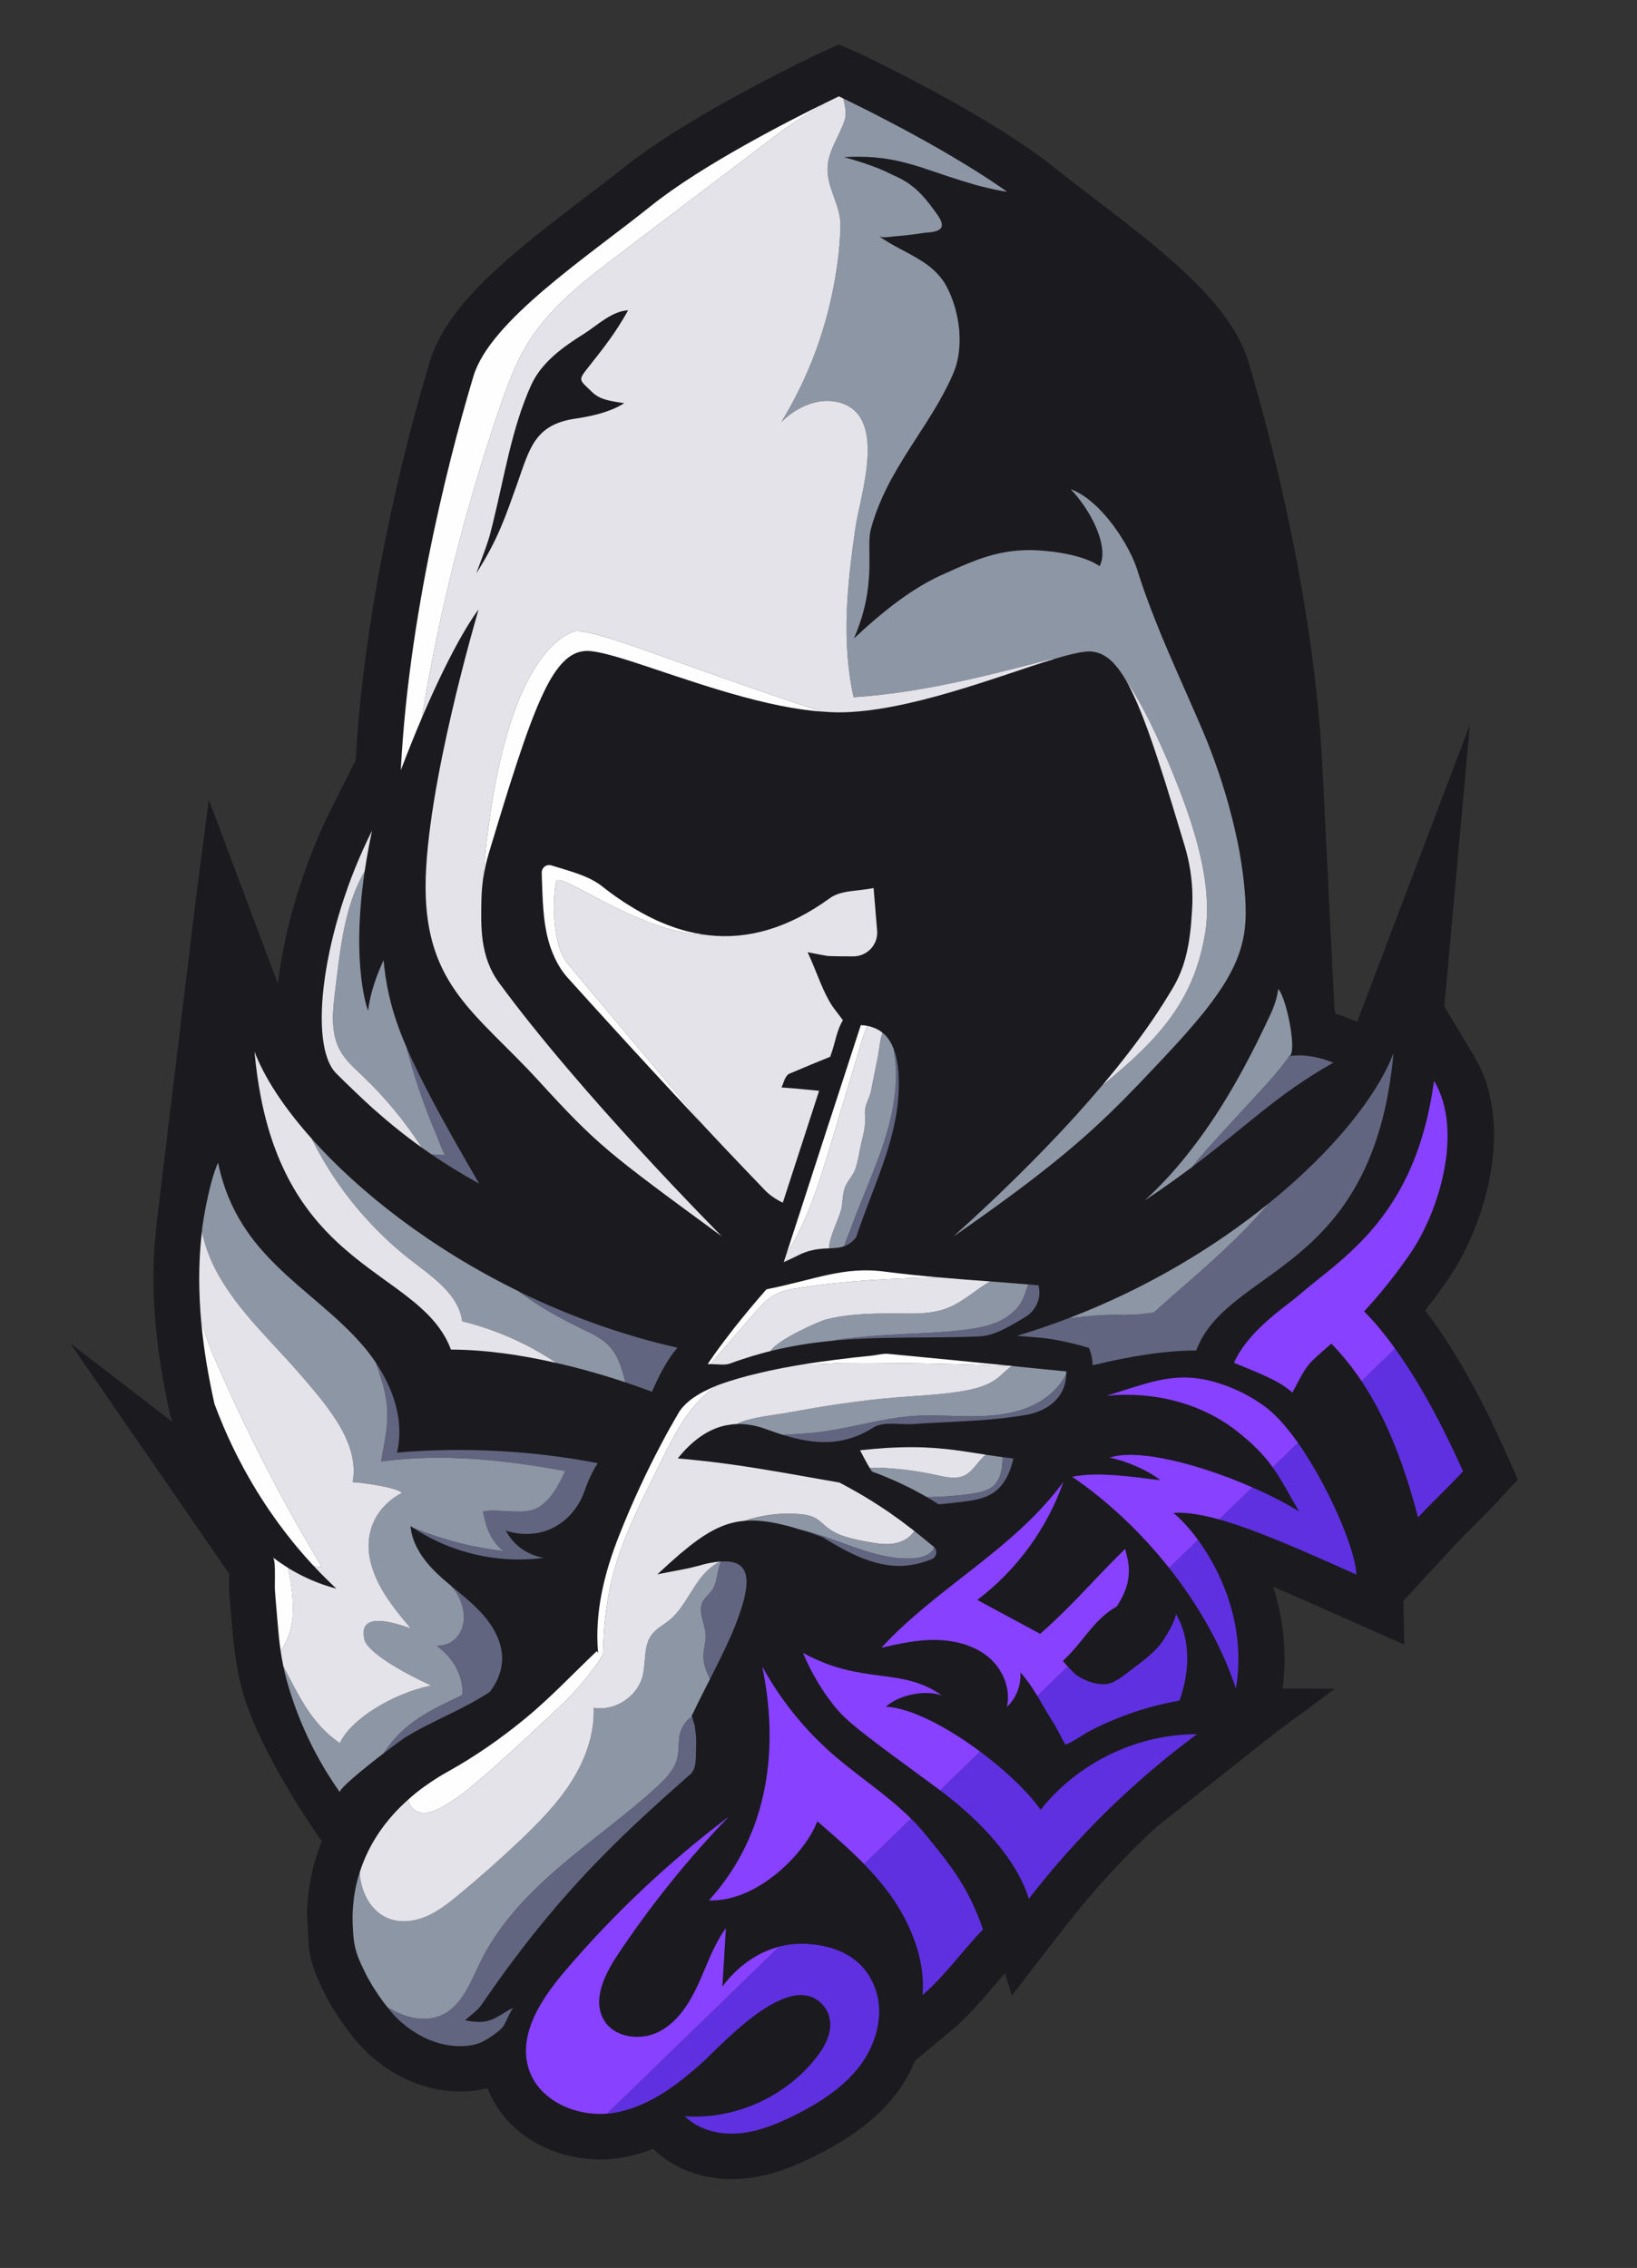 <?xml version="1.0" encoding="UTF-8"?>
<svg xmlns="http://www.w3.org/2000/svg" viewBox="0 0 373.3 517.09">
  <rect x="0" y="0" width="373.3" height="517.09" fill="#333333" stroke="none"/>
  <defs>
    <style>
      .cls-1 {
        fill: #616580;
      }

      .cls-1, .cls-2, .cls-3, .cls-4, .cls-5, .cls-6, .cls-7 {
        stroke-width: 0px;
      }

      .cls-2 {
        fill: #e4e3e9;
      }

      .cls-3 {
        fill: #8741ff;
      }

      .cls-4 {
        fill: #fffeff;
      }

      .cls-5 {
        fill: #8d96a5;
      }

      .cls-6 {
        fill: #5f30e0;
      }

      .cls-7 {
        fill: #1b1a1e;
      }
    </style>
  </defs>
  <g id="BG">
    <path class="cls-7" d="m346.13,337.33l-4.66,5.04c-1.88,2.02-3.65,3.77-5.36,5.47-1.68,1.67-3.26,3.25-4.88,5.01l-11.2,12.14.21,9.99-14.96-6.65-2.73-1.21c-3.9-1.73-8.09-3.6-12.21-5.33,2.22,6.97,3.26,14.86,2.13,23.19l11.93.05-13.55,10.04-13,10.28-8.64,6.84-5.59,4.43c-7.48,6.94-14.4,14.49-20.67,22.57l-12.22,15.79-1.57-5.09c-.8.9-1.59,1.85-2.43,2.82-2.99,3.51-6.09,7.13-9.62,10.09l-8.46,7.04c-1.04,2.58-2.44,5.07-4.19,7.38-1.06,1.38-2.22,2.73-3.62,4.12-3.79,3.75-8.51,6.99-14.92,10.19-4.55,2.27-10.06,4.64-16.37,5.18-.87.08-1.75.12-2.63.12-7.03,0-13.38-2.44-17.94-6.89-2.38.92-4.93,1.64-7.61,2.06-1.46.22-2.98.33-4.48.33-11.81,0-21.97-6.48-25.74-16.26-1.89.52-3.93.78-6.11.78-.69,0-1.4-.03-2.13-.08-8.34-.54-16.96-5.32-22.47-12.4-2.87-3.65-4.98-6.94-6.63-10.33-1.33-2.7-2.8-5.76-3.41-10.12l-.41-7.98.05-.99v-.12l.02-.04c.03-.55.07-1.1.12-1.64.02-.26.05-.61.1-1,.11-1.03.23-1.89.38-2.7.57-3.38,1.49-6.6,2.74-9.66-6.23-8.76-15.2-23.68-18.07-34.08-.26-.96-.49-1.86-.69-2.72l-.09-.42c-.02-.08-.04-.19-.05-.27l-.09-.38c-.03-.19-.07-.38-.1-.58-.19-.98-.38-1.99-.54-3.06-.03-.14-.05-.29-.09-.47-.01-.2-.05-.41-.08-.71-.09-.64-.18-1.26-.25-1.87v-.17c-.06-.5-.13-1-.17-1.5l-.07-.64v-.3s-.07-.55-.07-.55c-.05-.42-.08-.85-.12-1.28-.08-.96-.15-1.91-.24-2.86-.16-1.66-.29-3.34-.42-5-.05-.76-.03-1.51-.01-2.62,0-.36.01-.93.01-1.5l-36.26-52.57,23.39,18.02c-.09-.24-.18-.5-.28-.74l-.24-.66-.16-.68c-.78-3.51-1.44-6.95-1.97-10.24-.07-.37-.12-.75-.17-1.11l-.07-.5-.06-.33c-.15-1.04-.31-2.08-.43-3.1-.17-1.4-.34-2.86-.5-4.55,0-.07-.02-.16-.02-.23l-.02-.2v-.11c-.12-1.28-.22-2.66-.31-4.31v-.38c-.05-.31-.07-.64-.08-.97-.04-1.18-.06-2.35-.07-3.53v-.21l-.02-.57c0-.45-.02-.92-.02-1.38.02-1.02.05-2.05.11-3.07v-.48s.03-.59.03-.59c.02-.5.04-1,.07-1.52.05-.8.12-1.58.21-2.37l.07-.73c0-.23.03-.47.05-.69.05-.56.09-1.09.16-1.65.03-.48.08-.97.15-1.43.02-.09.04-.21.05-.37l8.71-71.97,3.03-23.26,15.78,42.01c1.46-13.61,6.56-28.8,12.12-39.9l.12-.24.05-.1,5.42-10.74c2.13-38.32,12.51-76.33,16.93-91,4.03-13.42,19.76-25.41,34.98-37.03,3.24-2.45,6.28-4.77,9.03-6.97,11.15-8.95,29.22-18.49,39-23.37l.16-.09.17-.08.88-.44c2.11-1.05,3.62-1.76,4.28-2.09l.08-.03.12-.06.19-.1.07-.03,4.3-1.91,4.25,1.82s.32.12.89.41l.67.33c.16.07.3.14.47.21l.95.47.23.12h.01l1.28.64.06.02.05.03c.15.09.33.16.52.24l.08.06.11.05.74.38.7.34.29.16.21.1.29.14.11.05.24.13.69.34.26.14.14.07.29.16.11.05.12.05.1.07,3.01,1.54.16.09c.97.52,1.97,1.03,3.01,1.61h.05s.05.05.05.05c.13.07.25.14.35.19l.35.15.31.19c.6.35,1.26.7,1.9,1.04l.04.02.05.02c5.09,2.8,9.45,5.33,13.29,7.75.52.31,1.02.62,1.52.95l.13.07.05.04.05.03c1.06.69,2.09,1.37,3.12,2.03l.2.14.28.19h.02l1.31.93c.18.1.33.23.5.33l.87.62c1.85,1.3,3.48,2.51,4.93,3.69,2.79,2.23,5.85,4.59,9.11,7.06,15.16,11.6,30.84,23.59,34.86,36.99,4.44,14.85,14.97,53.59,16.89,92.41l2.75,55.27c.07.33.16.67.21,1,1.28.36,2.53.8,3.74,1.32l1.23.5,25.7-67.75-5.83,64.25,6.8,11.37c9.88,16.52,1.64,39.88-5.85,50.72-1.73,2.52-3.51,4.93-5.33,7.22,6.26,8.16,12.43,19,18.36,32.29l2.79,6.27Z"/>
  </g>
  <g id="Tilte_1" data-name="Tilte 1">
    <g>
      <path class="cls-6" d="m272.94,395.4c-14.41,10.67-27.34,23.33-38.32,37.51-2.87-9.27-11.41-17.95-19.11-23.86-.34-.26-.71-.56-1.12-.85,3.01-2.92,6.05-5.88,9.11-8.85.37.27.73.55,1.09.83.35.26.69.53,1.03.8,3.24,2.56,6.19,5.25,8.5,7.77.23.25.45.49.67.73.98,1.1,1.82,2.16,2.51,3.15.79-1,1.62-1.97,2.5-2.89.29-.31.59-.62.89-.92,8.44-8.44,20.29-13.46,32.25-13.42Z"/>
      <path class="cls-6" d="m282.4,378.26c0,.57-.01,1.13-.03,1.7-.02.54-.06,1.08-.1,1.62-.05.55-.1,1.1-.17,1.65-.01.04-.01.09-.02.14-.07.54-.15,1.09-.24,1.64-.39-1.18-.81-2.36-1.27-3.53-.22-.59-.46-1.17-.7-1.76-1.46-3.51-3.19-6.97-5.15-10.34-.29-.5-.59-1.01-.9-1.51-.16-.28-.34-.56-.51-.84-.27-.44-.55-.89-.84-1.33-.28-.44-.57-.87-.86-1.31-.26-.4-.54-.81-.82-1.21-.18-.28-.38-.56-.57-.83-.38-.55-.77-1.1-1.17-1.64-.28-.39-.57-.77-.86-1.16-.3-.41-.61-.81-.92-1.21-.22-.28-.44-.56-.66-.84,2.21-2.14,4.4-4.28,6.58-6.4.14.19.28.38.43.58.06.09.12.17.18.26.41.6.82,1.22,1.23,1.86.31.48.62.98.91,1.5.29.51.59,1.04.88,1.58.05.08.08.15.12.22.34.66.68,1.33,1.01,2.03.17.36.34.73.51,1.11.01.02.02.04.02.06.17.37.33.75.49,1.13.37.91.72,1.84,1.05,2.8.23.69.45,1.39.66,2.11.03.12.07.24.1.36.12.43.24.87.35,1.32.11.46.22.92.32,1.39.08.39.16.79.24,1.19.03.17.06.34.09.51.07.38.13.77.18,1.16.07.45.13.91.18,1.37.07.62.12,1.25.17,1.89.03.4.05.8.06,1.21.02.5.03,1.01.03,1.52Z"/>
      <path class="cls-6" d="m309.3,358.99c-1.06-.47-2.13-.95-3.2-1.42-.99-.44-1.98-.88-2.96-1.32-4.81-2.13-9.6-4.22-14.14-6.01-.65-.26-1.3-.52-1.94-.75-1.28-.5-2.54-.96-3.76-1.38-.61-.22-1.22-.42-1.81-.61-.6-.2-1.19-.38-1.77-.56-.58-.19-1.15-.35-1.71-.51,2.55-2.48,5.07-4.9,7.57-7.32.58.25,1.15.51,1.72.77.42.19.83.38,1.24.58.34.16.66.31.99.48,1.79.87,3.48,1.77,5.04,2.68.22.12.44.25.65.38.34.2.67.4.99.6-.85-1.47-1.6-2.82-2.32-4.1-.23-.43-.47-.84-.71-1.25-.2-.35-.4-.7-.6-1.04-.2-.34-.4-.68-.61-1.01-.17-.28-.35-.56-.53-.84-.14-.22-.28-.44-.43-.66-.25-.38-.51-.76-.78-1.14,1.94-1.87,3.86-3.74,5.76-5.59,1.98,2.81,3.89,5.99,5.62,9.22.19.35.38.71.56,1.07.57,1.08,1.11,2.17,1.62,3.24.51,1.07.99,2.14,1.45,3.18.15.35.3.7.45,1.04.56,1.33,1.07,2.62,1.52,3.85.14.38.27.76.4,1.13.2.59.38,1.16.55,1.7.18.57.33,1.12.47,1.65.07.26.13.52.19.77s.11.49.16.72c.2.94.31,1.77.32,2.45Z"/>
      <path class="cls-6" d="m333.63,335.47c-3.51,3.79-6.74,6.69-10.25,10.5-.25-.94-.5-1.88-.77-2.81-.22-.81-.45-1.61-.69-2.41-.11-.36-.21-.71-.32-1.07-.49-1.61-1-3.2-1.55-4.77-.3-.9-.62-1.79-.95-2.67-.32-.89-.66-1.76-1.01-2.63-.32-.8-.65-1.59-.99-2.38-.07-.16-.14-.32-.21-.47-.33-.77-.67-1.52-1.03-2.27-.18-.38-.36-.77-.55-1.14-.44-.91-.89-1.8-1.36-2.67-.2-.37-.4-.74-.61-1.1-.56-1-1.13-1.99-1.74-2.95-.36-.59-.73-1.16-1.11-1.73,2.62-2.55,5.16-5.02,7.65-7.42.13.17.25.35.38.53,3.99,5.61,9.27,14.34,15.11,27.46Z"/>
      <path class="cls-6" d="m224.16,439.91c-4.72,4.88-9.11,11.05-13.8,14.96.74-7.9-2.68-16.34-7.3-22.77-.58-.81-1.18-1.59-1.8-2.36-.3-.38-.62-.76-.94-1.14-.54-.64-1.1-1.27-1.67-1.89-.25-.29-.51-.57-.79-.85-.26-.28-.52-.56-.79-.84,3.5-3.42,7.06-6.88,10.67-10.39.05.04.09.09.14.13l.06.06c.07.07.13.14.2.21.55.56,1.09,1.14,1.61,1.72.35.38.68.77,1.01,1.17,6.15,7.47,10.18,12.55,13.4,21.99Z"/>
      <path class="cls-6" d="m199.29,465.12c-.38,1.05-.85,2.08-1.38,3.06-.27.49-.55.97-.86,1.44-.31.47-.62.93-.96,1.37-.2.27-.41.53-.62.79-.63.77-1.31,1.5-2.02,2.21-3.48,3.45-7.8,6.06-12.21,8.27-4.01,1.99-8.23,3.75-12.67,4.13-4.46.4-9.22-.74-12.4-3.89,11.36.8,22.96-4.39,29.96-13.38.48-.62.94-1.25,1.36-1.92.28-.44.53-.89.76-1.35.34-.7.62-1.43.81-2.18.52-2.02.29-4.3-.95-5.96-7.28-9.72-23.23,8.28-28.15,12.71-5.83,5.22-12.45,10.15-20.2,11.34-.24.04-.48.07-.72.1-.19.02-.38.04-.58.05h.01c10.24-9.95,23.78-23.09,39.22-38.08h.01c.39-.11.78-.2,1.17-.27.2-.04.4-.08.6-.11.23-.05.46-.08.69-.11.42-.05.83-.09,1.25-.12.83-.06,1.66-.07,2.51-.02,4.92.26,9.78,1.8,13.01,5.55.27.31.52.64.77.99.74,1.03,1.36,2.2,1.85,3.54,1.4,3.8,1.13,8-.26,11.84Z"/>
      <path class="cls-6" d="m268.98,387.74c-4.62.8-9.18,2.06-13.58,3.79-2.23.88-4.42,1.85-6.55,2.94-1.95,1-3.87,2.53-5.86,3.32-1-1.55-1.68-3.3-2.7-4.87-.33-.5-.65-1.01-.96-1.53-.31-.51-.62-1.04-.92-1.56-.31-.52-.61-1.05-.92-1.57-.17-.3-.35-.6-.53-.89-.13-.23-.26-.45-.4-.68,2.3-2.25,4.61-4.5,6.93-6.74.28.31.59.63.88.93.09.09.18.18.26.26.44.44.8.78.95.86,1.84,1.16,3.94,2.03,6.21,2.01,2.3-.03,4.5-2.06,6.36-3.44,2.11-1.59,4.48-3.32,6.19-5.34.21-.25.41-.52.6-.78.38-.54.74-1.1,1.08-1.67.17-.29.34-.58.5-.87.3-.52,1.37-2.41,1.66-3.91.66,1.24,4.88,8.02.8,19.74Z"/>
    </g>
  </g>
  <g id="Tilte_2" data-name="Tilte 2">
    <g>
      <path class="cls-3" d="m177.69,443.83c-15.44,14.99-28.98,28.13-39.22,38.07-7.42.62-15.57-3.06-17.87-10.1-2.56-7.9,2.8-16.03,8.18-22.34,11.13-13.09,23.72-24.94,37.43-35.29-9.4,9.73-17.91,20.33-25.41,31.6-2.96,4.47-5.81,10.29-3.03,14.88,2.45,4.04,8.47,4.72,12.66,2.49,4.18-2.22,6.86-6.51,8.83-10.83,1.97-4.3,3.48-8.89,6.28-12.73-.28,4.45-.54,8.91-.81,13.35,3.37-4.53,7.89-7.78,12.96-9.1Z"/>
      <path class="cls-3" d="m223.5,399.35c-3.06,2.97-6.1,5.93-9.11,8.85-5.61-4.22-17.36-12.5-21.63-16.51-2.74-2.56-6.75-7.89-9.65-14.84,13.69,7.49,22.3,3.04,31.74,9.74-3.31-1.3-9.45-.47-12.83,2.52,5.91.34,14.21,4.82,21.48,10.24Z"/>
      <path class="cls-3" d="m254.66,366.27c-5.41,3.08-7.61,8.16-12.26,12.38,0,.08.49.65,1.09,1.3-2.32,2.24-4.63,4.49-6.93,6.74.14.23.27.45.4.68-1.04-1.76-2.12-3.48-3.4-5.05-.29-.35-.57-.7-.88-1.02.23,2.88-.93,5.86-3.06,7.88.92-4.2-.97-8.63-4.17-11.33-3.21-2.69-7.53-3.83-11.79-3.94-4.27-.1-8.52.8-12.69,1.78,12.85-13.93,30.19-22.37,41.55-37.87-3.7,10.6-10.65,20.17-19.66,26.96,4.77,2.58,9.56,5.14,14.34,7.73,7.74-6.83,11.22-11.36,19.4-19.4.1,1.57,2.75,6.17-1.94,13.16Z"/>
      <path class="cls-3" d="m267.58,344.95c1.53,1.22,3.55,3.32,5.61,6.15-2.18,2.12-4.37,4.26-6.58,6.4-6.42-8.12-14.06-15.31-22.12-20.8,5.95-1.24,14.06.07,20.1.78-2.79-2.3-7.99-4.43-11.54-5.15,6.52-2.17,20.74,1.6,32.53,6.78-2.5,2.42-5.02,4.84-7.57,7.32-4.03-1.12-7.59-1.71-10.43-1.48Z"/>
      <path class="cls-3" d="m295.99,328.97c-1.9,1.85-3.82,3.72-5.76,5.59-1.95-2.7-4.4-5.33-8.32-8.37-8.26-6.44-19.16-9.01-29.57-7.96,7.44-2.28,12.42-4.35,18.52-4.15,6.12.19,13.42,3.29,18.21,7.09,2.29,1.83,4.65,4.58,6.92,7.8Z"/>
      <path class="cls-3" d="m321.54,285.88c-2.76,4.01-6.33,8.68-10.46,13.09.29.42,2.93,2.74,7.06,8.51-2.49,2.4-5.03,4.87-7.65,7.42-2.03-3.04-4.3-5.9-6.89-8.56-5.78,5.08-5.28,4.34-8.88,11.17-3.21-2.91-8.38-4.71-13.33-6.8,3.27-7.33,11.64-12.72,14.41-15.09,5.41-4.62,9.16-7.09,14.19-12.16,10.03-10.08,14.98-22.22,17.03-37.04,6.8,11.36,1.16,29.86-5.48,39.46Z"/>
      <path class="cls-3" d="m207.74,414.63c-3.61,3.51-7.17,6.97-10.67,10.39-3.36-3.45-7.04-6.61-10.69-9.76-2.53,6.86-13.35,18.38-24.68,18.03l.12-.19c13.65-15.18,15.82-34.84,11.99-53.17,4.09,7.49,9.52,14.26,15.94,19.9,5.84,5.12,12.52,9.35,17.99,14.8Z"/>
    </g>
  </g>
  <g id="Dark">
    <g>
      <path class="cls-1" d="m317.78,240.08c-4.58,50.5-37.78,48.55-44.99,67.83-6.73-.02-14.96,1.25-23.61,3.37-.07-1.45-.33-2.78-.88-3.96-3.04-.95-7.76-2-10.44-2.26-1.99-.18-3.96-.35-5.95-.5,4.01-1.2,7.94-2.55,11.76-4,3.73-.41,7.45-.85,11.27-.78,2.13.06,4.53,0,8.14-.52,2.15-1.86,2.62-2.36,4.52-4.02,7.59-6.57,15.27-13.27,21.73-20.88,14.72-11.91,24.75-24.53,28.45-34.28Z"/>
      <path class="cls-1" d="m304.04,242.29c-12.76,7.2-19.32,14.12-32.12,23.72,1.83-2.4,3.91-4.67,5.95-6.91,3.68-4,7.35-7.99,11.03-12,1.83-1.99,5.31-6.37,5.05-6.31,3.26-.52,7.05.22,10.09,1.5Z"/>
      <path class="cls-1" d="m136.3,333.59c-1.26,2-2.23,4.11-2.99,6.33-1.76,5.1-6.08,9.06-11.44,9.7-2.2.26-4.43.07-6.52-.66,1.67,3.3,5.03,5.69,8.69,6.21-10.34,1.42-21.18-1.07-29.88-6.87,7.13,2.87,13.49,4.48,20.7,5.35-3.25-2.3-4.29-6.61-4.72-9.03,3.41-.74,8.98.83,12.12-.67,3.17-1.51,5.16-5.4,6.66-8.55-13.57-2.5-27.73-4.11-42-2.19.8-5.14,1.8-8.15,1.24-13.32-.32-2.97-1.4-6.12-2.45-9.2,4.1,6.13,6.52,13.46,4.82,20.49,15.27-1.29,30.73-.48,45.77,2.41Z"/>
      <path class="cls-1" d="m114.48,378.89c-.19,2.56-1.24,4.83-2.78,6.85-6.19,4.11-13.23,6.62-19.47,10.49-.5.32-2.44,1.75-4.77,3.53.29-.45.58-.88.91-1.33,1.09-1.49,2.34-2.87,3.72-4.11,2.84-2.55,6.26-4.45,9.65-6.09,1.11-.54,2.19-1.06,3.28-1.59.16-.07.3-.14.38-.28.09-.14.11-.33.09-.48-.07-4.34-2.42-8.13-5.88-10.6,1.3-.19,2.37-.24,3.51-1.06,1.06-.76,1.87-1.86,2.28-3.09.83-2.46.23-5.22-1.02-7.51-.41-.74-1.02-1.45-1.62-2.14,2.3,1.92,4.68,3.77,6.72,5.95,2.96,3.11,5.3,7.17,5,11.46Z"/>
      <path class="cls-1" d="m154.48,307.27c-2.27,2.61-4.19,6.31-5.81,10.05-1.99-.75-4.01-1.47-6.05-2.15-.8-3.13-1.65-6.2-3.88-8.47-1.62-1.66-3.8-2.63-5.89-3.65-4.78-2.33-10-5.12-14.43-8.54,11,5.36,23.11,9.84,36.06,12.76Z"/>
      <path class="cls-1" d="m98.37,263.18c1.09.07,2.18.14,3.25.19-.43-.02-1.9-4.19-2.15-4.74-.72-1.66-1.4-3.35-2.05-5.05-1.85-4.82-3.43-9.77-4.71-14.78,2.34,5.44,5.78,12.12,10.91,21.23,1.7,3.01,3.57,6.26,5.66,9.84-4.03-2.21-7.65-4.46-10.91-6.69Z"/>
      <path class="cls-1" d="m158.73,398.4c-.05,1.47.04,3-.34,4.47-.12.47-.31.83-.54,1.16-.05.12-.12.25-.22.31-.18.19-.33.33-.51.45-6.26,5.49-11.86,10.59-17.08,15.74-10.88,10.77-20.09,21.73-30.26,36.59-.97,1.4-2.49,2.31-3.72,3.51,2.6.48,4.34.53,6.06-.16,1.71-.65,3.37-2.04,5.03-2.73-.59.24-1.85,3.53-2.35,4.22-.87,1.16-2.49,2.16-3.72,2.96-2.3,1.5-4.9,1.71-7.49,1.54-5.76-.39-11.52-4.02-14.97-8.46-.05-.07-.11-.14-.16-.2s-.09-.13-.14-.19c1.03.62,2.09,1.17,3.2,1.62,2.84,1.14,6.1,1.52,8.91.34,4.89-2.02,6.88-7.69,9.21-12.45,4.19-8.5,10.93-15.49,18.14-21.65,7.21-6.17,14.99-11.65,21.98-18.06,1.95-1.79,3.91-3.77,4.62-6.32.43-1.57.34-3.25.5-4.87.17-1.89,1.39-3.95,2.93-4.89.02.07.05.15.08.24.02.09.04.19.07.3.05.21.11.43.17.65.12.43.24.81.36.98-.09.75.21,1.61.24,2.41.04.83.04,1.66,0,2.49Z"/>
      <path class="cls-1" d="m243.13,313.3c0,.29-.01.57-.04.84-.02.27-.06.53-.11.79-.31,1.61-1.02,2.94-1.99,4.05h0c-1.73,1.97-4.29,3.14-6.97,3.61-7.02,1.23-14.23,1.44-21.39,1.82-1.37.08-2.73.15-4.1.26-3.16.24-6.98-.68-9.35.79-4.01,2.54-7.91,3.44-11.8,3.32-.29-.01-.58-.02-.87-.04-.2-.01-.39-.03-.58-.05-.53-.04-1.07-.1-1.61-.18-.17-.02-.34-.05-.51-.08-1.01-.17-2.03-.39-3.05-.65-.72-.18-1.43-.39-2.15-.61-.03-.01-.07-.02-.1-.03,2.48-.17,4.97-.26,7.42-.52,7.47-.81,14.73-3.23,22.24-3.77,4.44-.31,8.89.05,13.33.05s8.97-.38,13.09-2.07c3.58-1.49,6.81-4.1,8.54-7.53Z"/>
      <path class="cls-1" d="m213.47,354.3c-.03.12-.08.25-.13.37-.12.26-.31.5-.57.67h-.04c-.07.07-.15.1-.24.14-1.55.62-3.04,1.07-4.56,1.3h-.02c-1.73.29-3.46.32-5.26.08-4.29-.53-9.02-2.59-15.07-6.4-.47-.17-.92-.33-1.36-.48-.89-.32-1.74-.61-2.57-.87-.4-.13-.79-.26-1.18-.38,3.85.85,7.55,2.32,11.24,3.65,4.64,1.65,9.46,3.19,14.44,2.93,1.96-.11,4.22-.78,4.91-2.53.08.08.14.17.2.26.06.08.1.18.14.28.12.31.14.65.07.98Z"/>
      <path class="cls-1" d="m231.1,332.53c-.3,1.27-.63,2.34-1.04,3.27-.73,1.75-1.66,3.01-2.73,3.93-2.61,2.24-6.14,2.47-10.15,2.94-1.11.12-2.15.24-3.13.31-.85-.54-1.69-1.05-2.55-1.56-.07-.05-.15-.1-.22-.14.26.04.49.05.69.05,3.27-.05,6.52-.32,9.74-.79,1.76-.28,3.61-.64,4.91-1.87,1.69-1.59,1.97-4.1,2-6.45.8.11,1.63.21,2.48.31Z"/>
      <path class="cls-1" d="m235.46,298.87c-.44.53-.99,1-1.63,1.38-2.52,1.52-5.03,3.06-7.57,3.89-.42.14-.85.26-1.27.35-.6.12-1.19.2-1.8.22-1.02.04-2.04.07-3.06.1-1.18.03-2.35.06-3.52.07-1.17.02-2.33.04-3.49.04-2.31.02-4.61.03-6.89.06-.97.01-1.95.02-2.92.04-.41,0-.82.01-1.23.02-1.38.02-2.76.06-4.14.12-.72.02-1.45.06-2.18.1-.07,0-.14,0-.22.01-.28.01-.56.03-.85.05-.51.02-1.02.05-1.54.1-.37.02-.74.04-1.11.08-.79.05-1.58.12-2.37.2,2.89-.59,6.01-.8,8.66-1.04,4.63-.42,9.3-.54,13.95-.81,2.65-.14,5.3-.35,7.94-.68,2.61-.34,5.24-.81,7.63-1.92,2.38-1.12,4.53-2.95,5.55-5.37.41-.97.69-2.08,1.12-3.03.76.07,1.52.12,2.28.19.56,2.09.02,4.25-1.34,5.83Z"/>
      <path class="cls-1" d="m169.07,366.7c-.16.51-.33,1.01-.51,1.52,0,.03-.02.07-.04.1-.1.3-.21.6-.33.9-.03.1-.07.2-.11.31-.14.39-.29.78-.45,1.17-.24.6-.49,1.2-.75,1.8-.1.24-.21.49-.32.73-1.37,3.12-2.96,6.26-4.65,9.59-.86-1.73-1.57-3.53-1.5-5.45.03-1.52.57-2.99.52-4.5-.07-2.57-1.83-5.22-.74-7.55.51-1.11,1.59-1.85,2.26-2.87,1.26-1.92.97-4.43,1.99-6.43,1.2-.08,2.21,0,3.03.25,3.07.95,3.56,4.27,1.6,10.43Z"/>
      <path class="cls-1" d="m204.97,246.97c0,.2,0,.4-.01.61,0,.62-.02,1.25-.06,1.9-.66,11.22-5.93,21.34-9.68,32.65-.09.11-.18.21-.27.31-.09.1-.18.19-.26.28-.09.09-.18.18-.27.26-.09.08-.18.16-.27.23-.14.11-.27.21-.41.3-.13.1-.27.18-.41.25-.12.07-.25.13-.37.19-.15.07-.31.13-.46.18.37-1.38,1.2-3.13,1.46-3.85.69-1.97,1.45-3.91,2.23-5.83,1.55-3.89,3.19-7.76,4.6-11.72,2.68-7.58,4.49-15.72,2.99-23.59.04.11.07.22.11.33.04.1.08.2.12.31.04.12.08.24.12.37.06.21.12.43.18.65.02.06.03.13.05.2.06.23.11.46.16.7.06.32.12.64.16.96.05.33.09.66.13,1.01.11,1.03.16,2.13.16,3.3Z"/>
    </g>
  </g>
  <g id="Grey">
    <g>
      <path class="cls-5" d="m101.62,263.37c-1.07-.05-2.16-.12-3.25-.19-.74-.51-1.47-1.02-2.18-1.53-3.86-5.97-8.4-11.49-13.55-16.37-1.9-1.8-3.9-3.58-5.15-5.88-2.21-4.11-1.61-9.11-1.04-13.74,1.15-9.27,2.08-19.11,6.71-27.01-3.2,21.76.79,31.85.79,31.85,0,0,.25-4.52,3.51-11.57.13,1.28.29,2.52.46,3.75.42,2.7.97,5.33,1.85,8.2.71,2.4,1.66,4.98,2.94,7.92,1.28,5.01,2.86,9.96,4.71,14.78.65,1.7,1.33,3.39,2.05,5.05.25.55,1.72,4.72,2.15,4.74Z"/>
      <path class="cls-5" d="m142.62,315.17c-5.17-1.73-10.47-3.23-15.74-4.42-6.54-4.4-13.84-7.63-21.48-9.5-.81-6.05-6.57-9.97-11.41-13.71-3.55-2.71-6.85-5.76-9.88-9.04-5.22-5.64-9.63-12.02-13.03-18.88,10.82,12.13,27.18,25.02,47.31,34.85.02.02.02.04.03.04,4.43,3.42,9.65,6.21,14.43,8.54,2.09,1.02,4.27,1.99,5.89,3.65,2.23,2.27,3.08,5.34,3.88,8.47Z"/>
      <path class="cls-5" d="m128.92,335.4c-1.5,3.15-3.49,7.04-6.66,8.55-3.14,1.5-8.71-.07-12.12.67.43,2.42,1.47,6.73,4.72,9.03-7.21-.87-13.57-2.48-20.7-5.35-.19-.12-.36-.24-.55-.36.36,4.27,3.08,8.01,6.21,10.96.95.9,1.94,1.75,2.94,2.58.6.69,1.21,1.4,1.62,2.14,1.25,2.29,1.85,5.05,1.02,7.51-.41,1.23-1.22,2.33-2.28,3.09-1.14.82-2.21.87-3.51,1.06,3.46,2.47,5.81,6.26,5.88,10.6.02.15,0,.34-.09.48-.08.14-.22.21-.38.28-1.09.53-2.17,1.05-3.28,1.59-3.39,1.64-6.81,3.54-9.65,6.09-1.38,1.24-2.63,2.62-3.72,4.11-.33.45-.62.88-.91,1.33-4.42,3.39-10.18,8.07-9.95,8.87-5.49-7.72-9.61-16.43-12.14-25.55-.29-1.08-.55-2.13-.76-3.19,3.44,6.56,6.35,13.08,12.9,17.56,2.35-5.38,12.05-11.37,20.84-13.16-6.77-3.05-15.24-7.97-15.32-10.85-1.03-5.17,4.49-4.37,10.63-2.16-4.01-4.77-8.16-9.84-9.34-15.97-1.23-6.37,1.7-12,7.26-14.91-.55-1.16-8.4-2.3-11.18-2.49,1.71-8.94-5.95-17.58-11.87-24.45-6.43-7.47-14-14.26-18.86-23.01-1.59-2.87-2.82-5.95-3.53-9.15-.03-.17-.07-.4-.08-.66.02-.33.05-.66.1-.98.44-3.25,1.89-11,3.57-14.58,2.35,11.62,8.42,18.66,13.41,23.57,6.33,6.22,13.77,11.36,19.56,18.08,1.07,1.25,2.09,2.56,3.01,3.96,1.05,3.08,2.13,6.23,2.45,9.2.56,5.17-.44,8.18-1.24,13.32,14.27-1.92,28.43-.31,42,2.19Z"/>
      <path class="cls-5" d="m283.6,213.44c-.13.71-.29,1.43-.48,2.14-.38,1.43-.9,2.87-1.58,4.36-.25.56-.53,1.12-.83,1.69h0c-.31.58-.63,1.16-.97,1.75-.47.79-.98,1.6-1.54,2.43-1.02,1.53-2.17,3.07-3.39,4.62-.27.34-.54.68-.82,1.02-.55.67-1.12,1.35-1.69,2.02-.38.44-.75.88-1.14,1.31-.2.24-.4.47-.6.7-.29.33-.59.66-.88.99h-.01c-.29.33-.59.66-.88.99-.3.32-.59.65-.89.97-.68.74-1.35,1.46-2.02,2.18-.67.71-1.33,1.41-1.97,2.1-.16.17-.32.34-.48.51-.16.17-.32.34-.48.5-2.28,2.42-4.43,4.67-6.58,6.84-9.33,9.41-18.76,17.35-38.98,31.39.26-.27,1.54-1.41,3.56-3.26.22-.2.45-.41.69-.63.45-.42.94-.87,1.46-1.36.29-.26.59-.54.9-.83,1.15-1.07,2.42-2.27,3.78-3.57.36-.34.72-.69,1.09-1.06,2.03-1.94,4.24-4.11,6.56-6.46.63-.63,1.27-1.28,1.9-1.94.65-.66,1.29-1.33,1.94-2.01,1.34-1.39,2.7-2.83,4.06-4.3.68-.74,1.36-1.48,2.05-2.24,1.99-2.21,4-4.49,5.97-6.82,13.18-10.7,20.99-19.52,23.48-34.82,1.85-11.26-2.8-25.09-7.09-35.64-1-2.46-6-14.82-10.96-21.86-.82-1.42-1.64-2.6-2.48-3.55-.16-.19-.33-.37-.5-.54-.16-.18-.34-.34-.51-.49-.16-.15-.32-.29-.48-.41,0-.01-.02-.02-.04-.03-.17-.14-.35-.27-.52-.38-.2-.13-.41-.26-.62-.37-.15-.09-.3-.17-.45-.23h-.01c-.16-.09-.33-.15-.49-.21-.23-.08-.46-.15-.7-.21-.15-.04-.31-.08-.47-.1-.14-.03-.28-.05-.43-.06h-.01c-.09-.01-.19-.02-.29-.03-.31-.01-.63-.01-.95.01h-.01c-.22.02-.45.04-.7.08-.5.06-1.05.15-1.64.28-1.49.31-3.25.78-5.23,1.38-.07-.03-.15-.07-.24-.08-10.19,2.52-27.84,7.64-45.36,8.76-2.82-12.69-1.44-25.83.41-38.55,1.12-7.69,7.71-26.32-4.29-28.8-4.56-.94-9.27,1.34-12.59,4.59,5.48-8.94,9.39-18.82,11.55-29.08,1.08-5.1,1.81-10.36,1.93-15.58.11-4.93-3.39-8.87-2.9-13.88.33-3.61,2.66-6.7,3.82-10.16.52-1.59.12-3.34-.26-5.03.07.02.14.05.22.09.01,0,.03.01.05.02.1.04.19.09.29.14h.01c.1.05.2.1.31.16.05.03.11.05.17.08.06.03.11.06.17.09.12.06.24.12.37.18.38.18.81.39,1.26.62.3.15.63.31.95.47.45.22.92.46,1.44.72.41.21.84.42,1.29.66.39.2.8.41,1.22.62.56.29,1.14.59,1.74.9.07.03.14.07.21.11,1.25.65,2.58,1.35,3.96,2.09,3.39,1.81,7.09,3.87,10.8,6.05,1.06.63,2.12,1.26,3.17,1.9,1.05.64,2.1,1.29,3.13,1.94,1.83,1.16,3.63,2.35,5.33,3.52.43.3.84.59,1.26.89-.25-.03-.5-.07-.74-.12-.25-.04-.5-.09-.75-.13-1.6-.29-3.21-.66-4.81-1.08-.41-.11-.82-.23-1.24-.34-.01,0-.02-.01-.02-.01-1.68-.47-3.34-1-4.99-1.54-.33-.1-.65-.21-.98-.32-1.51-.51-3-1.01-4.47-1.5-.63-.22-1.25-.42-1.87-.62-1.2-.38-2.36-.72-3.5-1-.28-.08-.56-.14-.83-.21-.29-.07-.57-.13-.86-.19-.57-.12-1.12-.24-1.69-.33-.55-.1-1.12-.19-1.71-.26-.25-.03-.5-.06-.76-.08-.49-.07-.98-.11-1.49-.14-.34-.03-.69-.05-1.04-.07-.09,0-.17-.01-.26-.01-1.11-.05-2.26-.06-3.48-.02h-.04c-.26,0-.52.01-.79.03-.28,0-.56.01-.84.03.02,0,.03.01.04.02h-.04c.97.27,1.85.52,2.65.77.2.06.39.12.58.18s.37.11.55.17h0c.09.03.18.06.27.09.09.02.18.05.26.08h0c.68.23,1.3.44,1.85.64.14.05.28.1.41.15,1.06.39,1.9.75,2.61,1.07.53.24.98.46,1.41.66.28.14.55.27.81.39l.39.18c.49.22.95.44,1.39.69.22.12.43.24.64.37.21.12.41.25.61.38.18.12.35.23.51.35.08.05.15.11.22.16.33.25.64.5.94.75t.02.01c.17.14.32.3.5.45.34.31.66.63.98.97.16.17.31.33.47.51.16.17.31.35.47.53.07.08.14.17.2.25.24.28.47.57.7.86.14.19.29.39.44.59.15.19.3.39.45.6.03.05.07.1.12.16h.01c.08.12.17.24.27.37.05.07.11.14.16.21.15.21.31.45.47.68.08.12.16.24.23.37.07.12.14.24.21.37.07.12.13.25.19.37.05.1.09.2.12.3.05.11.08.22.1.32.02.08.03.16.04.23.04.25.02.49-.07.7-.26.62-1.02.93-1.86,1.09-.1.02-.21.03-.31.05-.19.02-.37.05-.55.07l-.39.03c-.4.04-.76.07-1.02.11-2.14.34-4.26.6-6.44.76h0c-.13.01-.29.03-.47.05-.17.02-.36.04-.55.07-.02,0-.04.01-.06,0-.53.07-1.12.12-1.64.08h-.04c-.35-.03-.67-.1-.9-.25-.01,0-.01-.01-.02-.01s-.02,0-.03-.01c.03.02.05.04.08.05.12.1.25.18.37.26.04.04.09.07.14.1.07.05.14.1.22.15t.01.01c.12.08.24.16.36.24.2.13.39.25.59.37.35.23.71.44,1.07.64.31.18.62.35.92.52.16.08.32.17.47.25.15.09.31.18.46.26.59.32,1.19.63,1.78.94.03.01.05.03.07.04.3.17.61.33.91.5.14.08.29.16.44.24.02.01.04.02.06.03.13.08.25.15.38.23.27.15.54.31.8.47.02.02.05.03.07.04.01.01.02.01.03.02.29.18.58.36.86.55.51.33,1,.68,1.47,1.06.31.24.61.5.9.76.29.27.58.55.86.84.41.44.8.91,1.17,1.42.12.16.24.34.36.51.12.18.23.36.34.55.06.11.13.22.19.34.04.07.08.15.12.23.11.21.23.43.34.66.11.22.21.45.31.68.2.47.4.94.58,1.42.14.36.26.73.38,1.1.12.37.23.74.34,1.12.1.38.2.77.28,1.15.09.39.18.77.25,1.16.06.3.11.61.15.92.03.18.05.36.07.54.05.33.09.66.12.99.03.36.05.72.07,1.07v.05c.02.39.03.77.03,1.16,0,2.09-.26,4.14-.84,6.05-.2.63-.43,1.25-.69,1.85-.86,1.96-1.82,3.84-2.84,5.65-.21.37-.42.74-.62,1.1-.43.72-.85,1.43-1.28,2.13-.43.71-.87,1.41-1.31,2.11-.67,1.04-1.34,2.08-2,3.11-.41.63-.82,1.26-1.22,1.89-1.15,1.79-2.28,3.58-3.36,5.42-.31.53-.62,1.07-.92,1.61-.51.89-.99,1.8-1.45,2.73-.19.37-.38.75-.55,1.13-.27.55-.53,1.12-.77,1.69-.18.39-.35.79-.51,1.19-.16.38-.31.77-.46,1.17-.23.6-.45,1.21-.65,1.84-.13.35-.24.71-.35,1.08-.06.18-.12.36-.16.55-.1.29-.18.59-.26.89-.03.13-.07.27-.09.41-.29,1.35-.27,3.03-.24,5.04,0,.29.01.59.01.9.01.87,0,1.81-.02,2.8-.01.35-.03.7-.04,1.07-.02.36-.04.73-.07,1.11-.04.49-.08,1-.14,1.52-.09.69-.17,1.38-.29,2.14-.09.55-.2,1.1-.32,1.67-.06.28-.12.56-.18.84-.08.3-.15.6-.23.91-.1.42-.22.83-.33,1.25-.03.1-.06.2-.09.3-.23.73-.47,1.46-.74,2.22-.17.45-.33.9-.5,1.35l-.57,1.35s.01-.02.02-.02v.04c.76-.72,1.5-1.4,2.22-2.05.44-.39.86-.77,1.28-1.14.63-.55,1.24-1.08,1.84-1.58.33-.28.66-.55.99-.81.64-.53,1.27-1.04,1.88-1.51.24-.19.48-.38.72-.56.47-.36.93-.7,1.38-1.03.45-.32.89-.63,1.31-.93.64-.45,1.25-.86,1.84-1.24.38-.24.76-.48,1.12-.7,0,0,0-.01.01-.01.54-.33,1.05-.63,1.53-.91.49-.29.96-.54,1.39-.76.57-.31,1.09-.57,1.56-.79.24-.13.47-.21.69-.32,1.33-.6,2.6-1.17,3.84-1.73.41-.18.82-.35,1.22-.52.39-.17.78-.33,1.17-.49.61-.25,1.21-.48,1.81-.71.39-.14.79-.29,1.19-.42.21-.08.42-.15.63-.21.28-.1.55-.18.83-.26.26-.08.52-.16.78-.23.41-.12.83-.23,1.24-.32.32-.08.64-.15.96-.22.33-.07.67-.13,1.02-.19.16-.03.32-.06.49-.08.29-.05.58-.09.87-.13.42-.06.84-.1,1.27-.13.04-.02.08-.02.13-.02.32-.03.65-.05.99-.06,1.25-.08,2.56-.07,3.95.02.19.01.39.03.59.04.2.02.4.03.61.05.21.02.42.04.64.06.07,0,.15.01.23.02.43.04.88.1,1.33.15.92.12,1.86.28,2.81.46,1.26.26,2.53.57,3.72.96.62.21,1.22.43,1.78.68.19.08.39.17.57.26.28.14.55.28.81.44.26.14.51.3.74.46h.01c.07-.14.14-.29.2-.45.03-.06.05-.13.07-.19.01-.02.01-.04.01-.06.07-.15.12-.31.15-.48.05-.16.08-.34.11-.51.06-.38.09-.78.09-1.19,0-.22-.01-.44-.03-.66,0-.12-.01-.24-.03-.36h0c-.02-.21-.04-.41-.08-.62-.04-.26-.09-.53-.16-.81,0-.06-.02-.13-.04-.2-.05-.24-.12-.49-.19-.73-.09-.33-.19-.66-.31-.99-.21-.62-.45-1.24-.73-1.88-.05-.11-.1-.22-.16-.33-.1-.21-.2-.42-.3-.64-.01,0-.01,0-.02-.02-.01-.03-.03-.05-.04-.08-.02-.05-.05-.1-.08-.16-.06-.13-.13-.25-.2-.38-.22-.43-.46-.87-.72-1.3-.76-1.29-1.64-2.56-2.61-3.75-.24-.31-.49-.6-.74-.89-.25-.29-.5-.57-.75-.85.36.11.7.27,1.04.44.15.07.3.15.44.22.36.19.72.4,1.08.63.19.12.38.24.57.38.02,0,.04.02.06.04.31.2.6.43.91.67.03.02.06.05.09.08.22.17.43.34.65.53.32.27.63.55.94.84.15.14.29.28.45.43.62.61,1.22,1.27,1.8,1.94.28.33.56.67.83,1.01.28.35.56.71.83,1.07.01.01.02.03.03.04.23.31.46.63.67.94.19.27.38.54.56.81.13.2.26.39.38.59.18.26.34.52.49.78.14.23.28.46.41.68.13.2.25.42.36.62.21.36.4.72.59,1.09.1.17.18.35.27.52.09.18.18.36.27.53.08.17.17.34.24.51.29.62.54,1.22.76,1.78.07.19.13.37.2.55.06.18.12.35.17.52,1.25,3.99,2.68,7.92,4.23,11.8.92,2.33,1.88,4.64,2.87,6.95,2.63,6.15,5.41,12.24,8.02,18.39.27.64.54,1.29.81,1.95.25.63.5,1.27.75,1.92,1.27,3.31,2.48,6.82,3.55,10.44.22.72.43,1.45.63,2.18.24.87.47,1.74.69,2.62.05.18.1.36.15.55.01.07.03.15.05.22.15.62.31,1.23.45,1.85.02.08.04.16.06.24v.04c.17.73.34,1.47.49,2.21.02.07.03.14.05.21.03.11.05.22.07.33.06.29.12.58.18.87.13.64.25,1.28.36,1.91.01.02.01.05.01.07.13.74.25,1.49.37,2.23.23,1.49.43,2.97.58,4.45.13,1.21.23,2.36.3,3.47.03.55.06,1.09.08,1.62.09,2.52-.01,4.84-.43,7.13Z"/>
      <path class="cls-5" d="m160.19,365.32c-1.09,2.33.67,4.98.74,7.55.05,1.51-.49,2.98-.52,4.5-.07,1.92.64,3.72,1.5,5.45-1.31,2.57-2.68,5.25-4.04,8.12-.05.04-.14.06-.19.06.02,0,.05.07.09.19.01.01.02.03.02.06.01.02.01.05.02.08-1.54.94-2.76,3-2.93,4.89-.16,1.62-.07,3.3-.5,4.87-.71,2.55-2.67,4.53-4.62,6.32-6.99,6.41-14.77,11.89-21.98,18.06-7.21,6.16-13.95,13.15-18.14,21.65-2.33,4.76-4.32,10.43-9.21,12.45-2.81,1.18-6.07.8-8.91-.34-1.11-.45-2.17-1-3.2-1.62-.16-.2-.32-.41-.48-.62-.25-.33-.51-.67-.75-1.01-.58-.79-1.14-1.6-1.66-2.43-.19-.28-.36-.56-.53-.84-.62-1.01-1.2-2.06-1.73-3.15-1.26-2.59-2.18-4.55-2.51-7.45-.07-.59-.12-1.16-.14-1.75-.12-1.57-.15-3.14-.08-4.72.03-.5.07-1,.12-1.5.02-.23.03-.45.07-.64.07-.73.15-1.44.29-2.13.26-1.56.64-3.04,1.11-4.49,0,.22.02.43.03.65.38,4.07,2.54,8.2,6.3,9.79,2.78,1.19,6.03.81,8.82-.36,2.76-1.18,5.17-3.1,7.5-5.02,4.77-3.94,9.42-8.06,13.92-12.33,4.3-4.1,8.52-8.38,11.71-13.42,3.18-5.01,5.3-10.87,5.08-16.82,4.75.83,9.87-2.46,11.12-7.12.84-3.2.14-6.94,2.12-9.57,1.02-1.35,2.6-2.16,3.93-3.21,2.94-2.39,4.53-6,6.74-9.06,1.27-1.77,2.96-3.43,4.88-4.38.09,0,.17-.01.26-.01-1.02,2-.73,4.51-1.99,6.43-.67,1.02-1.75,1.76-2.26,2.87Z"/>
      <path class="cls-5" d="m234.52,292.85c-.43.95-.71,2.06-1.12,3.03-1.02,2.42-3.17,4.25-5.55,5.37-2.39,1.11-5.02,1.58-7.63,1.92-2.64.33-5.29.54-7.94.68-4.65.27-9.32.39-13.95.81-2.65.24-5.77.45-8.66,1.04h-.02c-1.16.11-2.32.24-3.48.4-.57.06-1.15.14-1.73.23-1.16.17-2.32.36-3.49.58-.58.1-1.17.22-1.75.34-.59.12-1.18.25-1.77.38-.58.13-1.18.27-1.77.42,1.8-2.75,11.33-6.85,12.5-7.16,5.5-1.42,11.24-1.47,16.91-1.42,3.7.05,7.53.11,10.98-1.24,2.77-1.08,5.12-2.99,7.56-4.69.71-.48,1.44-.95,2.18-1.38,2.9.22,5.83.45,8.73.69Z"/>
      <path class="cls-5" d="m243.15,312.68v.19c0,.14,0,.3-.02.43-1.73,3.43-4.96,6.04-8.54,7.53-4.12,1.69-8.65,2.07-13.09,2.07s-8.89-.36-13.33-.05c-7.51.54-14.77,2.96-22.24,3.77-2.45.26-4.94.35-7.42.52-1.22-.38-2.45-.8-3.7-1.26-.31-.12-.64-.23-.95-.33-1.93-.62-3.89-.94-5.82-.87.25-.17.57-.33.91-.45,3.41-1.24,7.47-1.55,11.03-2.21,3.79-.69,7.6-1.35,11.42-1.9,4.35-.64,8.73-1.18,13.14-1.52,5.01-.42,10.06-.59,15.02-1.44,2.77-.47,5.61-1.19,7.84-2.9,1.14-.88,2.09-1.97,3.28-2.76.42.01.84.04,1.26.06,3.71.38,7.44.76,11.21,1.12Z"/>
      <path class="cls-5" d="m228.62,332.22c-.03,2.35-.31,4.86-2,6.45-1.3,1.23-3.15,1.59-4.91,1.87-3.22.47-6.47.74-9.74.79-.2,0-.43-.01-.69-.05-.24-.14-.48-.27-.72-.4-.41-.23-.82-.46-1.24-.68-.63-.35-1.26-.68-1.9-1-.04-.02-.09-.04-.14-.07-.62-.31-1.24-.61-1.87-.9-.7-.34-1.41-.65-2.12-.96h-.01c-1.47-.64-2.94-1.23-4.43-1.76-.17-.26-.33-.52-.49-.78,1.32-.23,3.24-.04,4.21.02,3.7.24,7.38.76,10.99,1.57,2.15.47,4.48,1.02,6.44.05,2-1,3.06-3.34,4.8-4.7,1.21.19,2.48.36,3.82.55Z"/>
      <path class="cls-5" d="m213.06,352.78c-.69,1.75-2.95,2.42-4.91,2.53-4.98.26-9.8-1.28-14.44-2.93-3.69-1.33-7.39-2.8-11.24-3.65-.01,0-.02,0-.03,0h-.02c-.54-.18-1.07-.34-1.58-.48-.08-.02-.16-.04-.24-.07-.82-.23-1.6-.44-2.36-.61-.34-.08-.67-.16-.99-.22-.32-.07-.64-.14-.95-.19-.4-.08-.79-.14-1.18-.2-.38-.06-.76-.1-1.13-.14-.36-.04-.72-.07-1.07-.09-.15-.01-.3-.02-.44-.03-.96-.04-1.88-.02-2.77.06,3.98-1.33,8.23-1.89,12.44-1.56,1.34.1,2.74.33,3.92,1,.95.56,1.71,1.4,2.58,2.08,2.47,1.95,5.67,2.59,8.75,3.18,2.14.4,4.32.81,6.46.47,1.84-.3,3.67-1.28,4.64-2.86.6.47,1.19.95,1.81,1.44.85.69,1.71,1.4,2.6,2.13l.15.15Z"/>
      <path class="cls-5" d="m293.95,240.79c.26-.06-3.22,4.32-5.05,6.31-3.68,4.01-7.35,8-11.03,12-2.04,2.24-4.12,4.51-5.95,6.91-.19.14-.38.28-.57.43-.4.3-.82.6-1.24.91-.1.08-.2.16-.31.23-.25.19-.5.37-.76.56-.01.01-.02.02-.04.03-.53.39-1.08.78-1.64,1.18-1.96,1.4-4.07,2.86-6.35,4.38,1.98-1.81,3.87-3.71,5.67-5.69.9-1,1.78-2.01,2.64-3.04.86-1.03,1.69-2.08,2.51-3.14,5.76-7.43,10.52-15.61,14.72-24.01.54-1.09,1.07-2.17,1.59-3.26.53-1.09,1.05-2.18,1.56-3.28.39-.85.73-1.67,1.02-2.53.1-.29.19-.58.27-.89.21-.73.37-1.53.5-2.43,2.04,2.36,4.4,15.01,2.46,15.33Z"/>
      <path class="cls-5" d="m289.33,274.36c-6.46,7.61-14.14,14.31-21.73,20.88-1.9,1.66-2.37,2.16-4.52,4.02-3.61.52-6.01.58-8.14.52-3.82-.07-7.54.37-11.27.78,17.82-6.81,33.37-16.25,45.66-26.2Z"/>
      <path class="cls-5" d="m200.79,262.73c-1.41,3.96-3.05,7.83-4.6,11.72-.78,1.92-1.54,3.86-2.23,5.83-.26.72-1.09,2.47-1.46,3.85-.14.05-.29.1-.44.14-.05.01-.1.03-.16.04h-.01c-.18.05-.37.09-.55.12-.16.03-.32.05-.49.07-.13.02-.27.03-.4.04s-.25.02-.38.03c-.16.01-.33.02-.5.03-.15.01-.31.01-.46.02-.05-.38,0-.78.07-1.16.49-2.47,1.7-4.75,2.48-7.14.55-1.68.38-3.49.88-5.19.5-1.73,1.93-2.92,2.52-4.62.66-1.95.9-3.99,1.37-5.98.48-1.97,1-3.94.83-5.98-.17-1.94.33-2.91,1.04-4.69.41-1.1.55-2.37.79-3.51.38-1.86.74-3.72,1.12-5.58.33-1.63.42-3.72,1.04-5.29.47.34.88.77,1.25,1.28.39.52.73,1.09,1.01,1.73.1.21.19.43.27.65,1.5,7.87-.31,16.01-2.99,23.59Z"/>
    </g>
  </g>
  <g id="White">
    <g>
      <path class="cls-2" d="m194.56,218.05h-.5c-1.59,0-3.2-.02-4.78-.06-.5-.01-1-.1-2-.29-.73-.15-1.7-.34-3.11-.6,1.93,4.18,3.07,7.79,4.73,10.77.44.81.9,1.57,1.46,2.28.33.45.65.87.95,1.25.33.43.64.84.91,1.22-1.26,1.96-1.74,4.78-2.36,6.7-.18.53-.35,1.08-.54,1.62-.5.21-1.04.43-1.61.66-.17.07-.36.15-.55.22-1.63.66-3.25,1.33-4.88,2.03-.81.34-1.64.69-2.47,1.03-.97.82-1.07,2.04-1.61,3.05,1.89.13,3.91.31,5.98.52.59.05,1.2.12,1.8.17.26.03.54.05.81.08-2.3,7.13-4.61,14.25-6.93,21.36-.45,1.38-.9,2.77-1.35,4.15-1.55-.74-2.97-1.7-4.04-2.8-.18-.17-.33-.35-.49-.52-1.45-1.5-2.9-3.03-4.36-4.55-2.99-3.13-5.96-6.26-8.9-9.42-12.61-14.96-29.17-34.62-31.39-37.39-3.68-4.56-3.18-15.58-2.52-18.5.62-2.83,19.07,12.04,34.82,12.21h.01c8.97.99,18.13-1.59,27.64-8.49,1.66-1.21,3.96-1.5,6.32-1.76.07,0,.13-.02.2-.02,1.16-.14,2.32-.28,3.41-.5.26,3.25.54,6.48.81,9.71.26,3.19-2.26,5.88-5.46,5.87Z"/>
      <path class="cls-2" d="m230.68,311.5c-1.19.79-2.14,1.88-3.28,2.76-2.23,1.71-5.07,2.43-7.84,2.9-4.96.85-10.01,1.02-15.02,1.44-4.41.34-8.79.88-13.14,1.52-3.82.55-7.63,1.21-11.42,1.9-3.56.66-7.62.97-11.03,2.21-.34.12-.66.28-.91.45h-.02c-.76.02-1.51.11-2.25.25-3.82.72-7.59,3.06-11.22,7.59h.05c.76.07,1.52.13,2.27.2.76.07,1.48.14,2.23.23,4.34.45,8.43,1.02,12.72,1.69.57.09,1.14.18,1.73.28,2.89.47,5.9.98,9.15,1.56,1.5.27,3.06.53,4.68.83,1.3.22,2.65.46,4.03.7.07.04.14.07.21.11.45.24.9.48,1.35.72,2.82,1.53,5.38,3.05,7.82,4.66.64.41,1.28.84,1.92,1.28.03.01.05.03.08.06.85.59,1.7,1.2,2.53,1.8.93.69,1.86,1.4,2.81,2.13.13.09.25.19.37.29-.97,1.58-2.8,2.56-4.64,2.86-2.14.34-4.32-.07-6.46-.47-3.08-.59-6.28-1.23-8.75-3.18-.87-.68-1.63-1.52-2.58-2.08-1.18-.67-2.58-.9-3.92-1-4.21-.33-8.46.23-12.44,1.56-2.49.2-4.77.93-7.12,2.18-2.34,1.24-4.72,3-7.45,5.3-1.61,1.39-3.34,2.94-5.24,4.71,4.09-.83,6.69-1.2,9.14-1.89,1.16-.33,2.22-.59,3.19-.76.69-.12,1.34-.21,1.95-.26-1.92.95-3.61,2.61-4.88,4.38-2.21,3.06-3.8,6.67-6.74,9.06-1.33,1.05-2.91,1.86-3.93,3.21-1.98,2.63-1.28,6.37-2.12,9.57-1.25,4.66-6.37,7.95-11.12,7.12.22,5.95-1.9,11.81-5.08,16.82-3.19,5.04-7.41,9.32-11.71,13.42-4.5,4.27-9.15,8.39-13.92,12.33-2.33,1.92-4.74,3.84-7.5,5.02-2.79,1.17-6.04,1.55-8.82.36-3.76-1.59-5.92-5.72-6.3-9.79,0-.22-.03-.43-.03-.65,2.06-6.54,6-12.11,11.1-16.62.12,1.21.76,2.25,2.2,2.83,1.57.63,3.35,0,4.85-.76,3.83-1.95,7.11-4.77,10.36-7.57,5.88-5.07,11.92-10.83,17.59-16.13,2.92-2.75,7.03-7.51,9.35-11.35.23-5.74.33-7.86,1.19-13.07,1.82-11.15,7.18-20.99,12.14-31.14,3.17-6.47,6.83-13.44,12.75-17.21.43-.15.84-.31,1.24-.45,1.96-.67,3.98-1.26,6.05-1.81.94-.24,1.89-.47,2.86-.69.05-.02.12-.04.17-.04,1.11-.26,2.23-.5,3.35-.72.71-.16,1.44-.3,2.17-.42,1.38-.26,2.76-.5,4.15-.72h.03c2.89.15,7.35-.26,8.46-.26,4.13-.04,8.24-.02,12.38.03,8.31.09,16.63.29,24.95.66.44.02.87.03,1.31.06Z"/>
      <path class="cls-2" d="m225.79,292.16c-.74.43-1.47.9-2.18,1.38-2.44,1.7-4.79,3.61-7.56,4.69-3.45,1.35-7.28,1.29-10.98,1.24-5.67-.05-11.41,0-16.91,1.42-1.17.31-10.7,4.41-12.5,7.16-.6.14-1.21.31-1.81.47-1.51.41-3.03.86-4.57,1.38-.9.29-1.8.6-2.71.95-1.25.47-2.67.19-4.52.16.52-.58.94-1.16,1.13-1.39,2.88-3.34,5.79-6.69,8.68-10.03,1.45-1.66,2.94-3.37,4.89-4.41,1.71-.93,3.67-1.28,5.6-1.57,10.5-1.63,21.13-2.18,31.77-2.37,3.89.35,7.78.64,11.67.92Z"/>
      <path class="cls-2" d="m201.25,235.48c-.62,1.57-.71,3.66-1.04,5.29-.38,1.86-.74,3.72-1.12,5.58-.24,1.14-.38,2.41-.79,3.51-.71,1.78-1.21,2.75-1.04,4.69.17,2.04-.35,4.01-.83,5.98-.47,1.99-.71,4.03-1.37,5.98-.59,1.7-2.02,2.89-2.52,4.62-.5,1.7-.33,3.51-.88,5.19-.78,2.39-1.99,4.67-2.48,7.14-.07.38-.12.78-.07,1.16-.39.02-.79.03-1.21.05-1.69.12-3.63.38-5.93,1.56-1.04.52-2.12,1.03-3.25,1.54t.02-.04c.19-.59.38-1.17.57-1.76,4.84-7.59,7.54-16.45,10.15-25.11,1.9-6.35,3.8-12.69,5.71-19.04.48-1.61.96-3.23,1.45-4.86.21-.69.86-2.05,1.05-3.09.49.08.97.21,1.4.38.82.28,1.54.67,2.18,1.23Z"/>
      <path class="cls-2" d="m98.35,384.29c-8.79,1.79-18.49,7.78-20.84,13.16-6.55-4.48-9.46-11-12.9-17.56-.11-.55-.22-1.09-.31-1.64-.01-.07-.03-.14-.04-.21-.07-.39-.13-.79-.19-1.18-.02-.15-.05-.29-.07-.44h0c1.27-1.77,2.11-3.87,2.49-6,.77-4.27.02-8.65-.81-12.94.26.15.51.3.76.45.07.04.15.08.22.13.22.12.44.25.66.37.3.17.59.33.89.48.3.16.61.32.91.46.31.16.61.3.92.44.61.29,1.23.55,1.86.8.31.13.63.26.95.37.63.24,1.27.46,1.92.66.27.09.54.18.81.25.37.12.75.22,1.13.32-.71-.67-1.41-1.33-2.09-2.02-.88-.86-1.74-1.73-2.59-2.63-.14-.14-.27-.29-.4-.44.58.04,1.17.09,1.75.12-6.33-10.51-12.18-21.33-17.52-32.38-2.66-5.54-5.2-11.12-7.61-16.78-.76-1.79-1.52-4.28-2.37-6.81-.07-.8-.14-1.6-.2-2.4,0-.06,0-.11,0-.15-.05-.77-.1-1.54-.13-2.3-.04-.7-.06-1.4-.08-2.1-.13-4.57.05-9.14.6-13.68.01.26.05.49.08.66.71,3.2,1.94,6.28,3.53,9.15,4.86,8.75,12.43,15.54,18.86,23.01,5.92,6.87,13.58,15.51,11.87,24.45,2.78.19,10.63,1.33,11.18,2.49-5.56,2.91-8.49,8.54-7.26,14.91,1.18,6.13,5.33,11.2,9.34,15.97-6.14-2.21-11.66-3.01-10.63,2.16.08,2.88,8.55,7.8,15.32,10.85Z"/>
      <path class="cls-2" d="m126.88,310.75c-8.36-1.92-16.59-3.03-24.05-3.05-.11-.3-.23-.6-.36-.89-.1-.26-.22-.51-.34-.76-.03-.04-.05-.09-.07-.13-.12-.27-.25-.53-.4-.79t-.01-.02c-.14-.27-.29-.53-.46-.79-.14-.25-.29-.49-.46-.73-.18-.28-.37-.55-.57-.83-.33-.46-.68-.91-1.05-1.35-.23-.27-.46-.53-.69-.79-.21-.23-.43-.46-.65-.69-.21-.22-.44-.45-.66-.67-.35-.34-.71-.68-1.09-1.02-.19-.18-.39-.35-.6-.53-.35-.32-.72-.63-1.1-.94-1.31-1.07-2.7-2.13-4.15-3.19-.29-.21-.57-.41-.86-.62-1.72-1.25-3.51-2.52-5.32-3.88-.83-.63-1.67-1.27-2.51-1.94-.08-.05-.15-.12-.23-.18-.4-.32-.8-.65-1.2-.98-.41-.33-.82-.68-1.22-1.04-.59-.5-1.18-1.02-1.76-1.56-.43-.4-.86-.8-1.28-1.22-2.02-1.98-3.98-4.19-5.82-6.7-.2-.28-.41-.56-.61-.85-.21-.29-.41-.58-.6-.87-.4-.59-.79-1.2-1.17-1.82-.2-.32-.39-.63-.57-.95-.19-.32-.38-.65-.56-.98-.44-.77-.86-1.56-1.26-2.38-.46-.94-.91-1.91-1.35-2.92-.32-.75-.64-1.53-.94-2.33-.31-.8-.6-1.62-.89-2.46-.71-2.11-1.35-4.36-1.9-6.76-.1-.43-.2-.87-.3-1.31-.02-.11-.05-.21-.06-.32-.1-.44-.19-.88-.27-1.33-.63-3.21-1.12-6.67-1.45-10.42,2.2,5.85,6.66,12.71,13.04,19.86,3.4,6.86,7.81,13.24,13.03,18.88,3.03,3.28,6.33,6.33,9.88,9.04,4.84,3.74,10.6,7.66,11.41,13.71,7.64,1.87,14.94,5.1,21.48,9.5Z"/>
      <path class="cls-2" d="m96.19,261.65c-.48-.34-.96-.68-1.43-1.03-1.15-.84-2.25-1.68-3.31-2.52-1.19-.94-2.32-1.87-3.4-2.78-.36-.3-.71-.61-1.06-.91-1.4-1.19-2.7-2.36-3.91-3.49-.81-.76-1.58-1.49-2.32-2.2-1.48-1.41-2.83-2.74-4.06-3.96-6.54-6.46-3.25-32.73,8.14-55.38-.18.82-.35,1.64-.5,2.43-.09.47-.18.93-.26,1.38-.18.93-.34,1.84-.49,2.73-.15.89-.28,1.76-.41,2.62,0,.04,0,.07-.02.11-4.63,7.9-5.56,17.74-6.71,27.01-.57,4.63-1.17,9.63,1.04,13.74,1.25,2.3,3.25,4.08,5.15,5.88,5.15,4.88,9.69,10.4,13.55,16.37Z"/>
      <path class="cls-2" d="m240.01,150.21c-10.19,2.52-27.84,7.64-45.36,8.76-2.82-12.69-1.44-25.83.41-38.55,1.12-7.69,7.71-26.32-4.29-28.8-4.56-.94-9.27,1.34-12.59,4.59,5.48-8.94,9.39-18.82,11.55-29.08,1.08-5.1,1.81-10.36,1.93-15.58.11-4.93-3.39-8.87-2.9-13.88.33-3.61,2.66-6.7,3.82-10.16.52-1.59.12-3.34-.26-5.03.07.02.14.05.22.09-.81-.39-1.25-.6-1.25-.6,0,0-1.17.56-3.14,1.53-3.29,2.14-6.87,4.08-9.98,6.43-12.4,9.4-24.8,18.81-37.21,28.22-7.57,5.76-15.34,11.69-20.39,19.74-2.97,4.74-4.91,10.05-6.71,15.34-7.85,22.95-13.76,46.53-17.67,70.46,7.64-17.87,12.52-24.2,12.95-24.74-.36,1.23-12.05,40.79-12.09,63.18-.01,22.79,11.85,29.05,25.73,44.24,13.46,14.71,15.55,16.27,41.83,35.53-1.45-1.52-32.06-32.28-50.83-57.86-4.33-5.89-4.12-12.79-4-18.76.03-1.37.12-2.74.28-4.1,3.79-47.22,16.23-55.23,20.27-57.03,3.84-1.69,22.6,6.84,57.02,18.08,1.29.11,2.56.18,3.79.19,15.8.01,36.76-8.38,49.11-12.13-.07-.03-.15-.07-.24-.08Zm-105.02-60.85c1.73,1.68,3.74,2.04,7.37,2.56-3.77,2.42-9.08,3.21-11.17,3.53-9.39,1.38-10.43,6.93-13.33,15.07-2.49,6.95-4.26,12.45-9.24,20.18,2.99-7.97,2.79-7.54,3.76-11.38,2.64-10.63,4.3-21.68,8.73-31.48,2.33-5.19,7.24-8.72,12.02-11.71,3.02-1.9,6.39-5.22,10.11-5.38-2.77,4.97-5.45,8.41-8.73,12.54-2.8,3.53-2.58,3.11.48,6.07Z"/>
      <path class="cls-2" d="m274.83,212.65c-2.49,15.3-10.3,24.12-23.48,34.82,1.15-1.37,2.29-2.75,3.42-4.15.37-.46.74-.93,1.11-1.4,3.84-4.85,7.43-9.85,10.44-14.8.49-.79.96-1.57,1.41-2.35.4-.71.77-1.42,1.09-2.14.33-.73.62-1.45.87-2.18.22-.64.42-1.28.6-1.93.27-.96.48-1.93.66-2.9.12-.64.23-1.29.31-1.92.05-.32.09-.64.13-.96.22-1.82.34-3.6.45-5.32.25-3.88-.06-7.79-.91-11.59-.22-.99-.47-1.96-.76-2.93-.15-.49-.3-.98-.45-1.47-.72-2.43-1.42-4.74-2.1-6.94-.13-.44-.26-.87-.4-1.3-.26-.86-.52-1.71-.79-2.54-.5-1.65-1-3.24-1.5-4.75-.11-.38-.23-.75-.36-1.12-.23-.74-.47-1.46-.71-2.17-.23-.7-.46-1.39-.69-2.06-.12-.38-.25-.76-.39-1.13-.2-.61-.41-1.2-.62-1.78-.33-.94-.65-1.83-.99-2.69-.29-.81-.59-1.58-.89-2.33-.02-.05-.04-.1-.06-.14-.21-.52-.42-1.03-.63-1.52-.1-.25-.2-.49-.31-.73-.1-.24-.21-.47-.31-.7-.1-.23-.2-.46-.31-.68-.05-.11-.1-.22-.15-.33-.29-.62-.58-1.21-.87-1.78-.29-.56-.57-1.09-.86-1.59,4.96,7.04,9.96,19.4,10.96,21.86,4.29,10.55,8.94,24.38,7.09,35.64Z"/>
      <path class="cls-2" d="m224.8,331.67c-1.74,1.36-2.8,3.7-4.8,4.7-1.96.97-4.29.42-6.44-.05-3.61-.81-7.29-1.33-10.99-1.57-.97-.06-2.89-.25-4.21-.02-.31-.49-.6-.99-.89-1.54-.44-.8-.89-1.64-1.34-2.54,2.17-.23,4.15-.4,5.97-.52,1.12-.07,2.18-.1,3.2-.14,8.04-.24,13.16.69,19.5,1.68Z"/>
    </g>
  </g>
  <g id="Light">
    <g>
      <path class="cls-4" d="m73.38,357.24c-.58-.03-1.17-.08-1.75-.12-.18-.19-.35-.37-.53-.56-.04-.04-.08-.08-.12-.13-1.03-1.11-2.02-2.24-2.99-3.4-.53-.62-1.05-1.25-1.55-1.89-.34-.42-.67-.83-.99-1.25-.49-.62-.97-1.26-1.44-1.9-.33-.42-.64-.85-.94-1.28-.32-.43-.62-.87-.92-1.3-.62-.86-1.21-1.74-1.79-2.63-.29-.44-.58-.89-.86-1.33-.29-.44-.57-.89-.85-1.35-.28-.45-.55-.9-.82-1.36-.19-.31-.37-.62-.55-.93-.19-.31-.37-.63-.54-.94-.81-1.4-1.58-2.83-2.32-4.27-.39-.75-.77-1.5-1.13-2.26-.07-.13-.13-.26-.19-.39-.72-1.48-1.4-2.98-2.05-4.49-.42-.99-.83-1.98-1.23-2.99-.31-.78-.61-1.58-.91-2.37-1.38-6.19-2.47-12.48-3.03-18.83.85,2.53,1.61,5.02,2.37,6.81,2.41,5.66,4.95,11.24,7.61,16.78,5.34,11.05,11.19,21.87,17.52,32.38Z"/>
      <path class="cls-4" d="m129.33,219.53c2.22,2.77,18.78,22.43,31.39,37.39-1.33-1.4-2.65-2.8-3.96-4.21-1.31-1.41-2.63-2.82-3.94-4.23-.27-.3-.54-.59-.82-.88-.27-.29-.55-.58-.81-.88-1.01-1.08-2.02-2.16-3.01-3.25-.54-.59-1.08-1.18-1.62-1.77-2.16-2.33-4.31-4.67-6.44-7.02-3.59-3.92-7.16-7.87-10.72-11.81-.61-.69-1.18-1.45-1.69-2.27-.26-.41-.5-.83-.73-1.26-.57-1.09-1.06-2.24-1.46-3.4-.08-.24-.16-.47-.23-.7-.21-.71-.4-1.41-.56-2.11-.06-.23-.1-.46-.15-.69-.02-.08-.03-.15-.03-.24-.05-.25-.1-.5-.15-.75-.08-.51-.16-1.02-.23-1.53-.03-.26-.06-.52-.09-.78-.14-1.24-.24-2.5-.31-3.77-.05-.84-.08-1.68-.11-2.53-.03-.64-.05-1.29-.07-1.94-.02-.63-.04-1.26-.06-1.89-.01-.27.04-.52.14-.74.08-.21.21-.39.36-.54.43-.43,1.08-.63,1.72-.42,4.07,1.3,8.37,2.27,11.52,4.74,1,.8,2.02,1.56,3.02,2.27.51.34,1.01.71,1.51,1.03.5.35.99.66,1.49.96,2.04,1.29,4.08,2.42,6.1,3.37.5.24,1.02.46,1.52.67.83.35,1.64.68,2.46.95.34.14.71.26,1.07.37.72.24,1.45.45,2.18.64.33.08.64.17.95.22.33.09.66.16.98.23,1.02.2,2.06.36,3.08.48-15.75-.17-34.2-15.04-34.82-12.21-.66,2.92-1.16,13.94,2.52,18.5Z"/>
      <path class="cls-4" d="m188.15,23.5c-3.29,2.14-6.87,4.08-9.98,6.43-12.4,9.4-24.8,18.81-37.21,28.22-7.57,5.76-15.34,11.69-20.39,19.74-2.97,4.74-4.91,10.05-6.71,15.34-7.85,22.95-13.76,46.53-17.67,70.46-1.49,3.51-3.1,7.46-4.79,11.9,1.95-38.61,12.76-77.15,16.57-89.83,3.8-12.64,25.95-27.16,40.53-38.85,11.58-9.3,31.88-19.61,39.65-23.41Z"/>
      <path class="cls-4" d="m187.37,162.24c-.47-.03-.94-.07-1.41-.12-.12-.01-.25-.03-.37-.04-.09-.01-.18-.02-.27-.03-.55-.06-1.1-.12-1.66-.2-.43-.05-.85-.11-1.28-.18-.03,0-.07-.01-.11-.02-.55-.08-1.1-.17-1.65-.26-.45-.07-.9-.15-1.35-.24-.45-.08-.9-.17-1.36-.26-1.86-.37-3.73-.8-5.61-1.27-2.04-.51-4.08-1.07-6.1-1.66-.65-.18-1.3-.37-1.94-.57-3.26-.98-6.45-2.01-9.48-3.02-.31-.1-.63-.21-.95-.31-1.74-.58-3.42-1.15-5.03-1.68-.4-.14-.8-.27-1.19-.4-1.18-.39-2.31-.77-3.39-1.11-.45-.15-.88-.29-1.31-.42-.65-.2-1.29-.39-1.9-.57-.31-.09-.6-.18-.89-.26-.42-.12-.83-.23-1.22-.33-.19-.06-.39-.11-.58-.15-.19-.05-.37-.1-.56-.14-.18-.04-.36-.09-.53-.12-.36-.08-.69-.15-1.02-.21-.64-.12-1.22-.2-1.74-.24-.57-.04-1.13-.02-1.67.07-.12.02-.24.04-.36.07-.06.01-.12.02-.18.04-.18.04-.35.09-.53.15-.23.08-.46.17-.68.28-.57.26-1.13.62-1.68,1.06-.22.17-.43.36-.64.57-.11.09-.21.2-.32.32-.11.1-.22.22-.33.34-.13.14-.26.29-.39.45-.12.14-.24.29-.35.44-.24.3-.48.62-.71.96-.24.34-.47.7-.7,1.08-.02.02-.03.04-.04.06-.32.51-.63,1.05-.94,1.63-.31.58-.62,1.19-.93,1.84-.18.37-.37.76-.55,1.17-.03.05-.05.11-.08.17-.21.46-.42.94-.63,1.44-.22.49-.43,1.01-.64,1.54-.22.52-.44,1.07-.65,1.63-.22.56-.44,1.14-.66,1.74-.45,1.19-.9,2.45-1.36,3.78-.92,2.65-1.89,5.58-2.92,8.81-.25.8-.51,1.62-.78,2.47-.26.84-.53,1.7-.8,2.58-.14.43-.28.88-.41,1.33-.28.9-.56,1.81-.85,2.75-.34,1.11-.68,2.25-1.03,3.41-.1.3-.19.61-.28.92-.1.31-.19.63-.29.95-.06.18-.11.36-.17.55-.15.51-.3,1.02-.46,1.53-.13.44-.26.88-.37,1.32-.07.24-.13.48-.18.72-.2.77-.37,1.55-.5,2.34-.06.3-.12.61-.16.92-.07.44-.14.88-.19,1.32,3.79-47.22,16.23-55.23,20.27-57.03,3.84-1.69,22.6,6.84,57.02,18.08t.02.01Z"/>
      <path class="cls-4" d="m163.56,315.86c-5.92,3.77-9.58,10.74-12.75,17.21-4.96,10.15-10.32,19.99-12.14,31.14-.86,5.21-.96,7.33-1.19,13.07-2.32,3.84-6.43,8.6-9.35,11.35-5.67,5.3-11.71,11.06-17.59,16.13-3.25,2.8-6.53,5.62-10.36,7.57-1.5.76-3.28,1.39-4.85.76-1.44-.58-2.08-1.62-2.2-2.83,1.12-1,2.28-1.96,3.51-2.84.54-.38,1.09-.76,1.64-1.14.59-.4,1.2-.78,1.8-1.16.69-.43,1.4-.84,2.13-1.24,6.08-3.39,11.88-7.42,17.27-11.83,5.9-4.81,11.14-10.41,16.62-15.61.1.13.21.29.29.43-.83-9.22,1.39-18.31,4.98-27.25,1.35-3.41,2.8-6.78,4.34-10.12,1.59-3.46,3.27-6.86,5.05-10.22,1.26-2.42,2.6-4.8,3.98-7.16.38-.64.85-1.24,1.42-1.79.29-.32.64-.61.98-.9.26-.23.54-.44.83-.64,1.06-.75,2.23-1.42,3.43-1.97.36-.18.72-.35,1.1-.51.35-.15.71-.31,1.06-.45Z"/>
      <path class="cls-4" d="m197.67,233.87c-.19,1.04-.84,2.4-1.05,3.09-.49,1.63-.97,3.25-1.45,4.86-1.91,6.35-3.81,12.69-5.71,19.04-2.61,8.66-5.31,17.52-10.15,25.11,1.12-3.48,2.25-6.94,3.37-10.36,2.06-6.36,4.12-12.69,6.17-19.04.18-.52.35-1.04.52-1.57.63-1.94,1.26-3.89,1.9-5.83,1.66-5.1,3.32-10.24,5.02-15.42v-.02c.48.02.93.07,1.38.14Z"/>
      <path class="cls-4" d="m214.12,291.24c-10.64.19-21.27.74-31.77,2.37-1.93.29-3.89.64-5.6,1.57-1.95,1.04-3.44,2.75-4.89,4.41-2.89,3.34-5.8,6.69-8.68,10.03-.19.23-.61.81-1.13,1.39h-.67c.46-.7.95-1.39,1.43-2.08,1.47-2.07,3.03-4.13,4.62-6.16,2.42-3.07,4.93-6.05,7.35-8.81,11.05-2.2,17.58-5.3,27.03-4.03,4.09.53,8.19.95,12.31,1.31Z"/>
      <path class="cls-4" d="m231.94,311.56c-.42-.02-.84-.05-1.26-.06-.44-.03-.87-.04-1.31-.06-8.32-.37-16.64-.57-24.95-.66-4.14-.05-8.25-.07-12.38-.03-1.11,0-5.57.41-8.46.26.05-.02.12-.02.17-.04l2.49-.36c.25-.05.47-.07.71-.11,1.13-.15,2.23-.31,3.34-.45,2.87-.38,5.71-.69,8.44-.96,1.16-.12,2.33-.44,3.47-.44.18,0,.33.02.51.04,2.49.24,4.96.47,7.45.72,2.52.25,5.05.49,7.57.73,4.31.43,8.66.87,13.04,1.3.39.04.78.08,1.17.12Z"/>
      <path class="cls-4" d="m66.49,370.42c-.38,2.13-1.22,4.23-2.49,5.99-.08-.52-.15-1.03-.21-1.55-.06-.43-.11-.85-.15-1.28-.04-.33-.07-.66-.1-1-.08-.82-.15-1.65-.22-2.49-.05-.65-.11-1.29-.17-1.94-.03-.32-.05-.65-.08-.97-.08-.97-.17-1.94-.25-2.91-.05-.65-.1-1.29-.14-1.94,0-.03,0-.07,0-.12-.03-.71.04-2.61,0-4.27,0-.1,0-.21,0-.31-.01-.32-.03-.62-.04-.9-.01-.18-.03-.36-.05-.52-.05-.37-.11-.67-.19-.87-.02-.06-.04-.1-.07-.15-.03-.04-.05-.07-.08-.09.38.29.76.57,1.15.85.07.05.15.11.23.16.39.28.78.54,1.18.8.29.2.59.38.88.56h0c.83,4.3,1.58,8.68.81,12.95Z"/>
    </g>
  </g>
</svg>